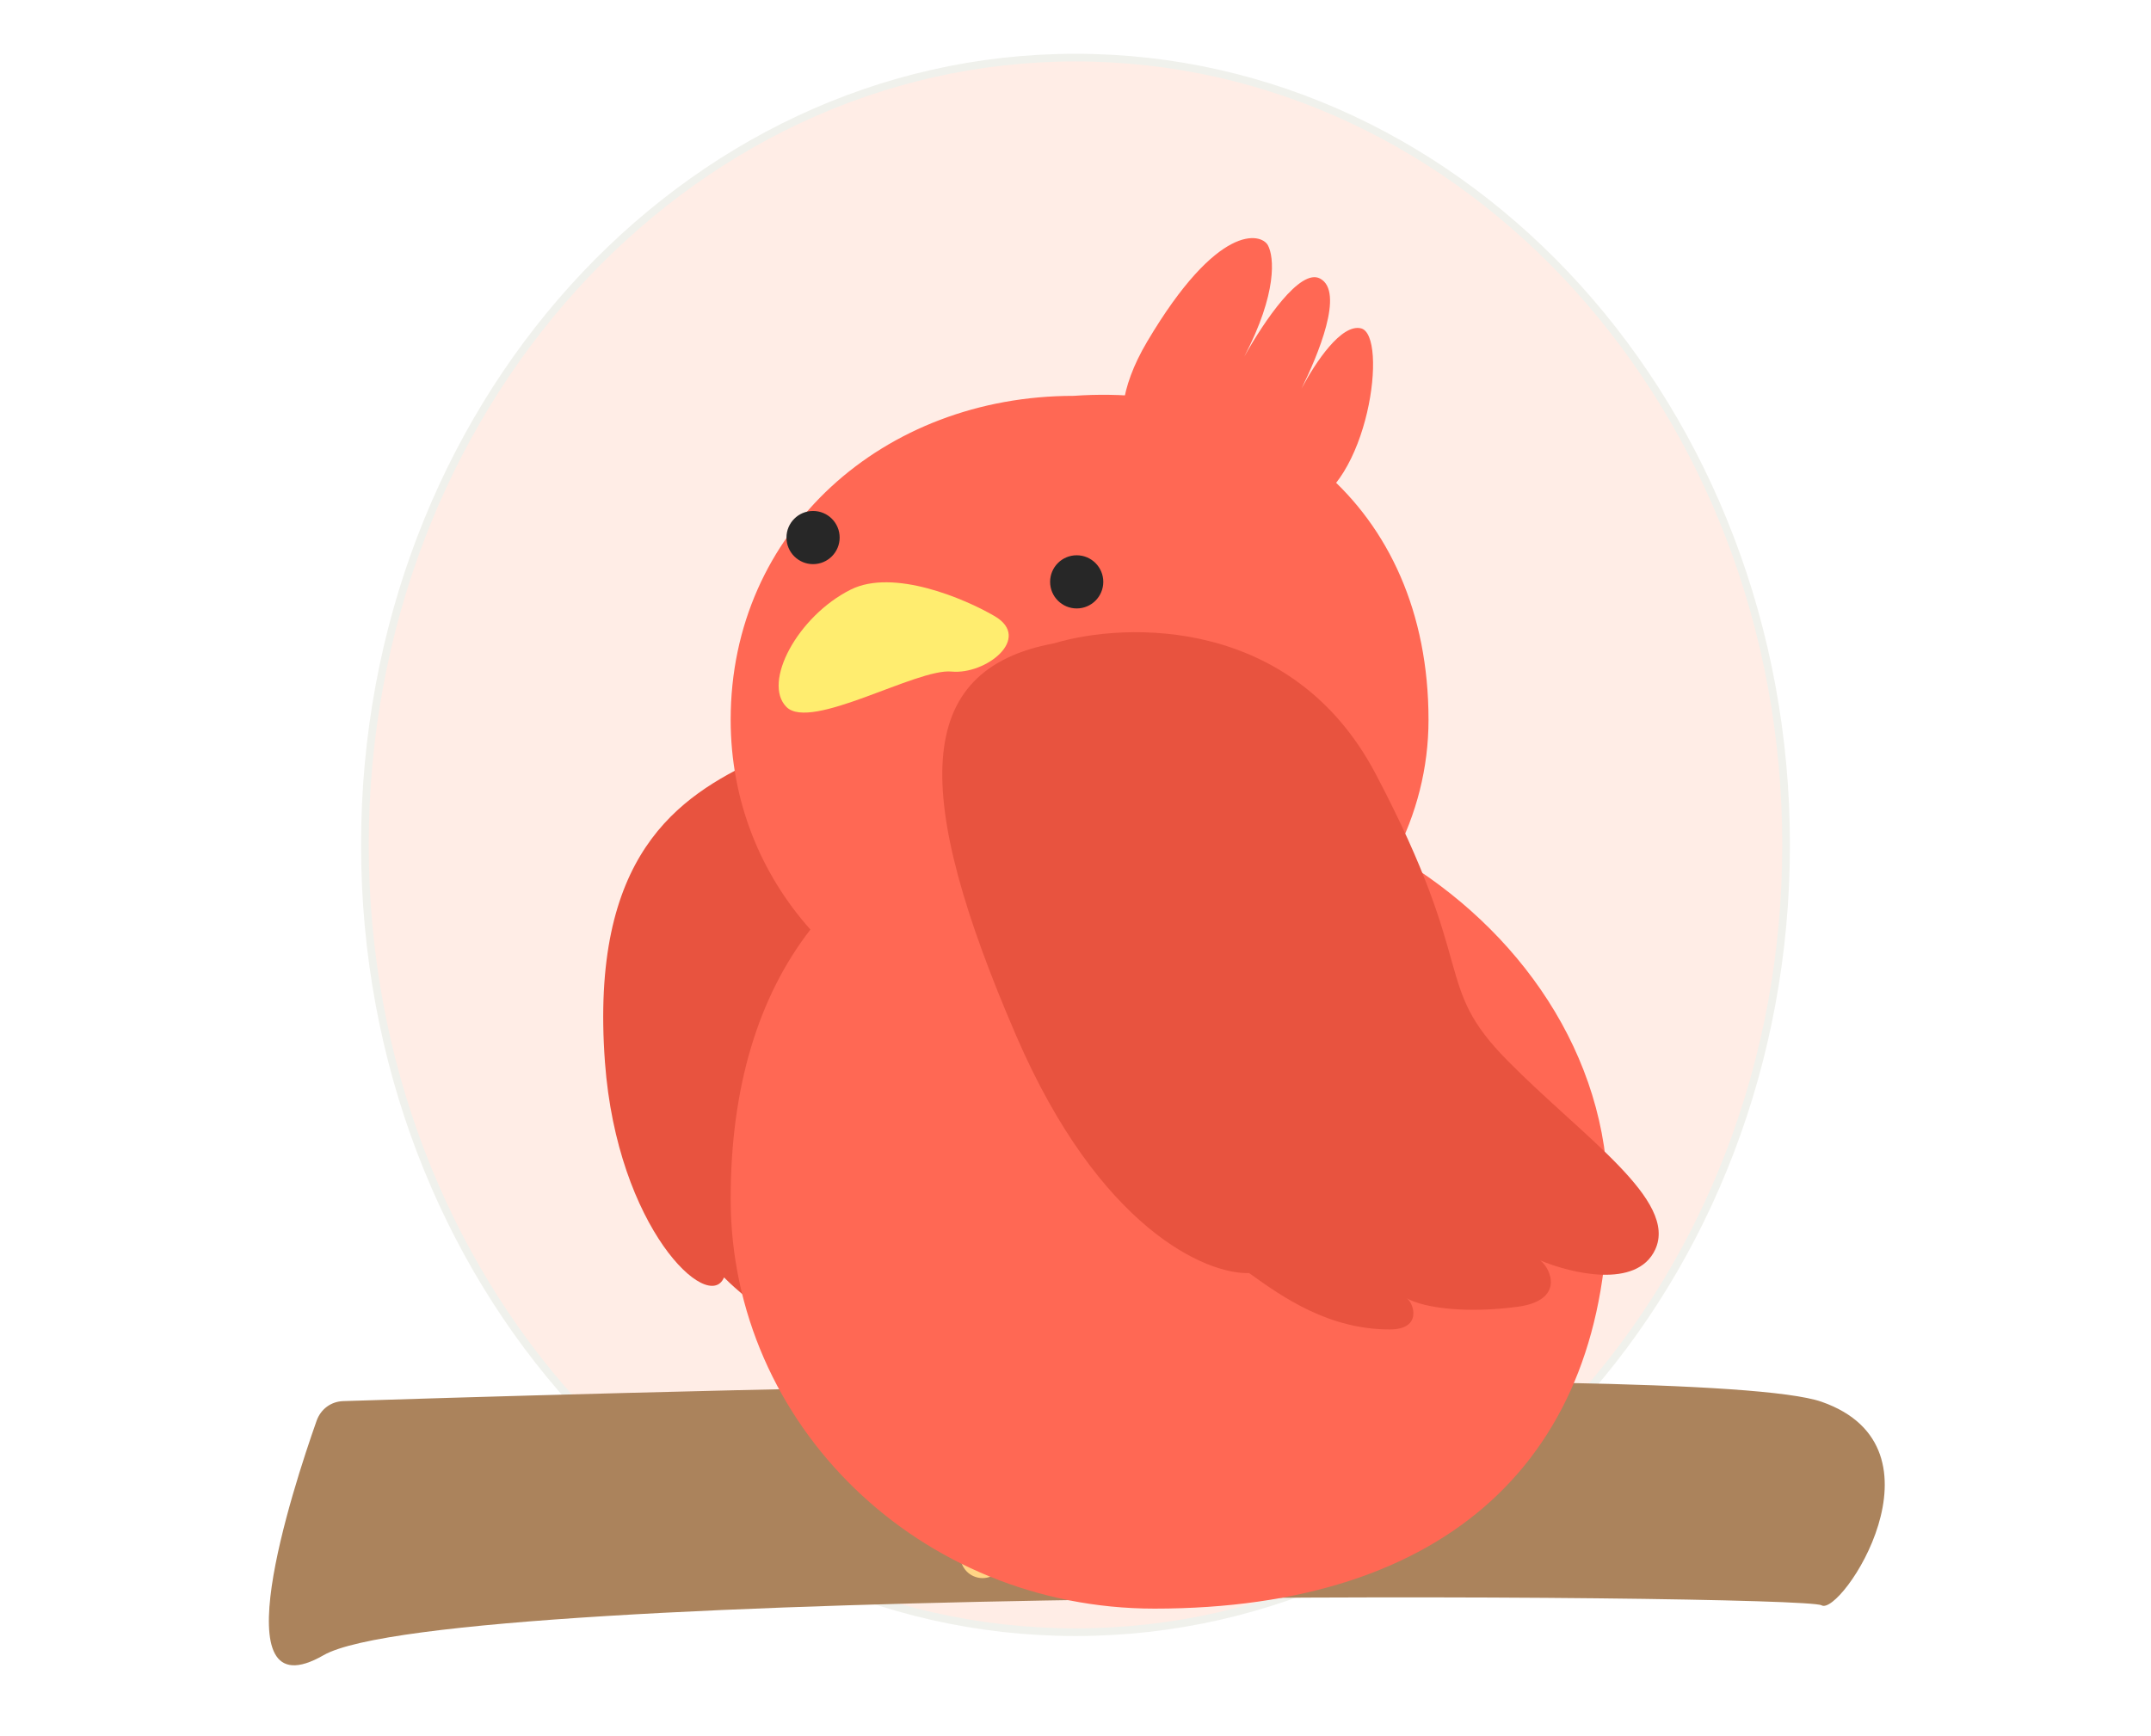 <svg width="280" height="226" viewBox="0 0 280 226" fill="none" xmlns="http://www.w3.org/2000/svg">
<path d="M232.5 110C232.5 166.658 191.04 212.5 140 212.5C88.96 212.5 47.5 166.658 47.5 110C47.5 53.342 88.96 7.5 140 7.5C191.04 7.5 232.5 53.342 232.5 110Z" fill="#FFEDE6" stroke="#F0F1EC"/>
<g filter="url(#filter0_ii_173_18091)">
<path d="M237.111 188.5C221.133 182.926 66.572 187.707 44.684 188.415C43.072 188.467 41.745 189.467 41.209 190.988C38.063 199.905 28.488 229.333 42.111 221.5C58.111 212.3 234.611 213.5 237.111 215C239.611 216.5 254.311 194.5 237.111 188.5Z" fill="#AB835C"/>
</g>
<path fill-rule="evenodd" clip-rule="evenodd" d="M127.014 205.319C125.499 204.83 124.667 203.205 125.156 201.689C125.645 200.173 128.417 195.197 128.417 195.197C128.417 195.197 125.328 199.502 124.108 200.527C122.889 201.551 121.07 201.393 120.045 200.173C119.021 198.954 119.179 197.135 120.399 196.11L129.893 188.134C131.113 187.11 132.932 187.268 133.956 188.487C134.518 189.156 134.724 190.005 134.595 190.805C134.592 191.088 134.547 191.376 134.455 191.661L130.645 203.461C130.155 204.977 128.53 205.809 127.014 205.319Z" fill="#FFD485"/>
<path fill-rule="evenodd" clip-rule="evenodd" d="M156.806 207.68C155.243 207.375 154.223 205.86 154.528 204.297C154.834 202.734 156.992 197.462 156.992 197.462C156.992 197.462 154.438 202.105 153.35 203.268C152.261 204.43 150.436 204.49 149.273 203.401C148.111 202.313 148.051 200.488 149.14 199.325L157.617 190.275C158.705 189.112 160.53 189.052 161.693 190.141C162.33 190.738 162.636 191.556 162.603 192.365C162.634 192.648 162.623 192.939 162.566 193.232L160.189 205.403C159.884 206.966 158.369 207.986 156.806 207.68Z" fill="#FFD485"/>
<g filter="url(#filter1_i_173_18091)">
<path d="M147.221 51.241C142.848 49.511 135.946 42.936 143.328 30.478C152.556 14.905 158.18 16.347 159.045 17.933C159.861 19.43 160.292 24.135 155.978 32.413C158.607 27.732 163.237 20.915 165.822 22.259C169.069 23.947 165.53 32.304 163.426 36.581C165.26 33.126 168.604 28.135 171.157 28.747C174.762 29.613 172.166 49.367 163.659 52.106C156.853 54.298 149.865 52.443 147.221 51.241Z" fill="#FF6854"/>
</g>
<g filter="url(#filter2_i_173_18091)">
<path d="M119.656 126.429C114.287 108.982 106.807 105.672 98.749 106.5C88.247 111.428 76.749 119 78.749 146C80.347 167.573 92.249 178.807 94.249 174C97.329 177.161 106.098 183.807 109.522 182.927C112.947 182.047 112.57 180.678 111.954 180.103C113.651 181.467 118.304 183.97 123.334 183.069C128.365 182.168 127.668 179.852 126.69 178.807C129.619 180.698 136.167 183.566 138.929 179.914C142.382 175.349 133.783 167.205 127.459 157.986C121.135 148.767 126.367 148.237 119.656 126.429Z" fill="#E8533F"/>
</g>
<g filter="url(#filter3_i_173_18091)">
<path fill-rule="evenodd" clip-rule="evenodd" d="M175.577 97.384C178.372 92.01 179.953 86.025 179.953 79.716C179.953 51.678 159.148 35.725 133.746 37.538C109.096 37.538 89.112 55.062 89.112 79.716C89.112 90.288 93.013 99.752 99.493 107.022C92.701 115.781 89.112 127.558 89.112 142.081C89.112 171.546 113.81 195.432 144.276 195.432C182.383 195.432 203.312 175.834 203.312 142.081C203.312 123.369 191.789 106.907 175.577 97.384Z" fill="#FF6854"/>
</g>
<circle cx="105.838" cy="69.986" r="3.461" fill="#272727"/>
<circle cx="140.156" cy="75.754" r="3.461" fill="#272727"/>
<path d="M110.741 76.763C116.278 73.994 125.544 77.916 129.486 80.224C134.388 83.107 128.332 87.865 123.862 87.433C119.324 86.994 105.55 95.219 102.378 92.047C99.205 88.875 103.82 80.224 110.741 76.763Z" fill="#FFED6F"/>
<g filter="url(#filter4_i_173_18091)">
<path d="M200.064 115.738C189.295 95.319 167.669 95.911 158.202 98.759C139.736 102.184 139.718 118.437 153.282 149.849C164.133 174.979 178.016 180.919 183.602 180.748C188.081 183.971 194 188.084 201.906 188.084C206.222 188.084 205.007 184.606 204.125 184.033C206.5 185.341 212 186 218.519 185.137C224.701 184.319 222.923 180.169 221.491 179.094C225.475 180.776 234.045 182.851 236.455 177.699C239.467 171.258 227.128 163.104 217.252 153.103C207.376 143.102 213.525 141.262 200.064 115.738Z" fill="#E8533F"/>
</g>
<defs>
<filter id="filter0_ii_173_18091" x="25" y="175.833" width="230.342" height="50.979" filterUnits="userSpaceOnUse" color-interpolation-filters="sRGB">
<feFlood flood-opacity="0" result="BackgroundImageFix"/>
<feBlend mode="normal" in="SourceGraphic" in2="BackgroundImageFix" result="shape"/>
<feColorMatrix in="SourceAlpha" type="matrix" values="0 0 0 0 0 0 0 0 0 0 0 0 0 0 0 0 0 0 127 0" result="hardAlpha"/>
<feOffset dx="10" dy="4"/>
<feGaussianBlur stdDeviation="5"/>
<feComposite in2="hardAlpha" operator="arithmetic" k2="-1" k3="1"/>
<feColorMatrix type="matrix" values="0 0 0 0 0.814 0 0 0 0 0.641 0 0 0 0 0.468 0 0 0 0.6 0"/>
<feBlend mode="normal" in2="shape" result="effect1_innerShadow_173_18091"/>
<feColorMatrix in="SourceAlpha" type="matrix" values="0 0 0 0 0 0 0 0 0 0 0 0 0 0 0 0 0 0 127 0" result="hardAlpha"/>
<feOffset dx="-10" dy="-10"/>
<feGaussianBlur stdDeviation="5"/>
<feComposite in2="hardAlpha" operator="arithmetic" k2="-1" k3="1"/>
<feColorMatrix type="matrix" values="0 0 0 0 0.578 0 0 0 0 0.446 0 0 0 0 0.315 0 0 0 0.6 0"/>
<feBlend mode="normal" in2="effect1_innerShadow_173_18091" result="effect2_innerShadow_173_18091"/>
</filter>
<filter id="filter1_i_173_18091" x="140.078" y="17" width="38.658" height="50.123" filterUnits="userSpaceOnUse" color-interpolation-filters="sRGB">
<feFlood flood-opacity="0" result="BackgroundImageFix"/>
<feBlend mode="normal" in="SourceGraphic" in2="BackgroundImageFix" result="shape"/>
<feColorMatrix in="SourceAlpha" type="matrix" values="0 0 0 0 0 0 0 0 0 0 0 0 0 0 0 0 0 0 127 0" result="hardAlpha"/>
<feOffset dx="6" dy="14"/>
<feGaussianBlur stdDeviation="12"/>
<feComposite in2="hardAlpha" operator="arithmetic" k2="-1" k3="1"/>
<feColorMatrix type="matrix" values="0 0 0 0 1 0 0 0 0 1 0 0 0 0 1 0 0 0 0.45 0"/>
<feBlend mode="normal" in2="shape" result="effect1_innerShadow_173_18091"/>
</filter>
<filter id="filter2_i_173_18091" x="78.521" y="98.692" width="61.199" height="84.568" filterUnits="userSpaceOnUse" color-interpolation-filters="sRGB">
<feFlood flood-opacity="0" result="BackgroundImageFix"/>
<feBlend mode="normal" in="SourceGraphic" in2="BackgroundImageFix" result="shape"/>
<feColorMatrix in="SourceAlpha" type="matrix" values="0 0 0 0 0 0 0 0 0 0 0 0 0 0 0 0 0 0 127 0" result="hardAlpha"/>
<feOffset dy="-7.692"/>
<feGaussianBlur stdDeviation="7.308"/>
<feComposite in2="hardAlpha" operator="arithmetic" k2="-1" k3="1"/>
<feColorMatrix type="matrix" values="0 0 0 0 0.794 0 0 0 0 0.334 0 0 0 0 0.272 0 0 0 1 0"/>
<feBlend mode="normal" in2="shape" result="effect1_innerShadow_173_18091"/>
</filter>
<filter id="filter3_i_173_18091" x="89.112" y="37.399" width="120.199" height="172.033" filterUnits="userSpaceOnUse" color-interpolation-filters="sRGB">
<feFlood flood-opacity="0" result="BackgroundImageFix"/>
<feBlend mode="normal" in="SourceGraphic" in2="BackgroundImageFix" result="shape"/>
<feColorMatrix in="SourceAlpha" type="matrix" values="0 0 0 0 0 0 0 0 0 0 0 0 0 0 0 0 0 0 127 0" result="hardAlpha"/>
<feOffset dx="6" dy="14"/>
<feGaussianBlur stdDeviation="12"/>
<feComposite in2="hardAlpha" operator="arithmetic" k2="-1" k3="1"/>
<feColorMatrix type="matrix" values="0 0 0 0 1 0 0 0 0 1 0 0 0 0 1 0 0 0 0.45 0"/>
<feBlend mode="normal" in2="shape" result="effect1_innerShadow_173_18091"/>
</filter>
<filter id="filter4_i_173_18091" x="128.196" y="82.308" width="108.72" height="105.776" filterUnits="userSpaceOnUse" color-interpolation-filters="sRGB">
<feFlood flood-opacity="0" result="BackgroundImageFix"/>
<feBlend mode="normal" in="SourceGraphic" in2="BackgroundImageFix" result="shape"/>
<feColorMatrix in="SourceAlpha" type="matrix" values="0 0 0 0 0 0 0 0 0 0 0 0 0 0 0 0 0 0 127 0" result="hardAlpha"/>
<feOffset dx="-21" dy="-15"/>
<feGaussianBlur stdDeviation="7.731"/>
<feComposite in2="hardAlpha" operator="arithmetic" k2="-1" k3="1"/>
<feColorMatrix type="matrix" values="0 0 0 0 0.794 0 0 0 0 0.334 0 0 0 0 0.272 0 0 0 1 0"/>
<feBlend mode="normal" in2="shape" result="effect1_innerShadow_173_18091"/>
</filter>
</defs>
</svg>
